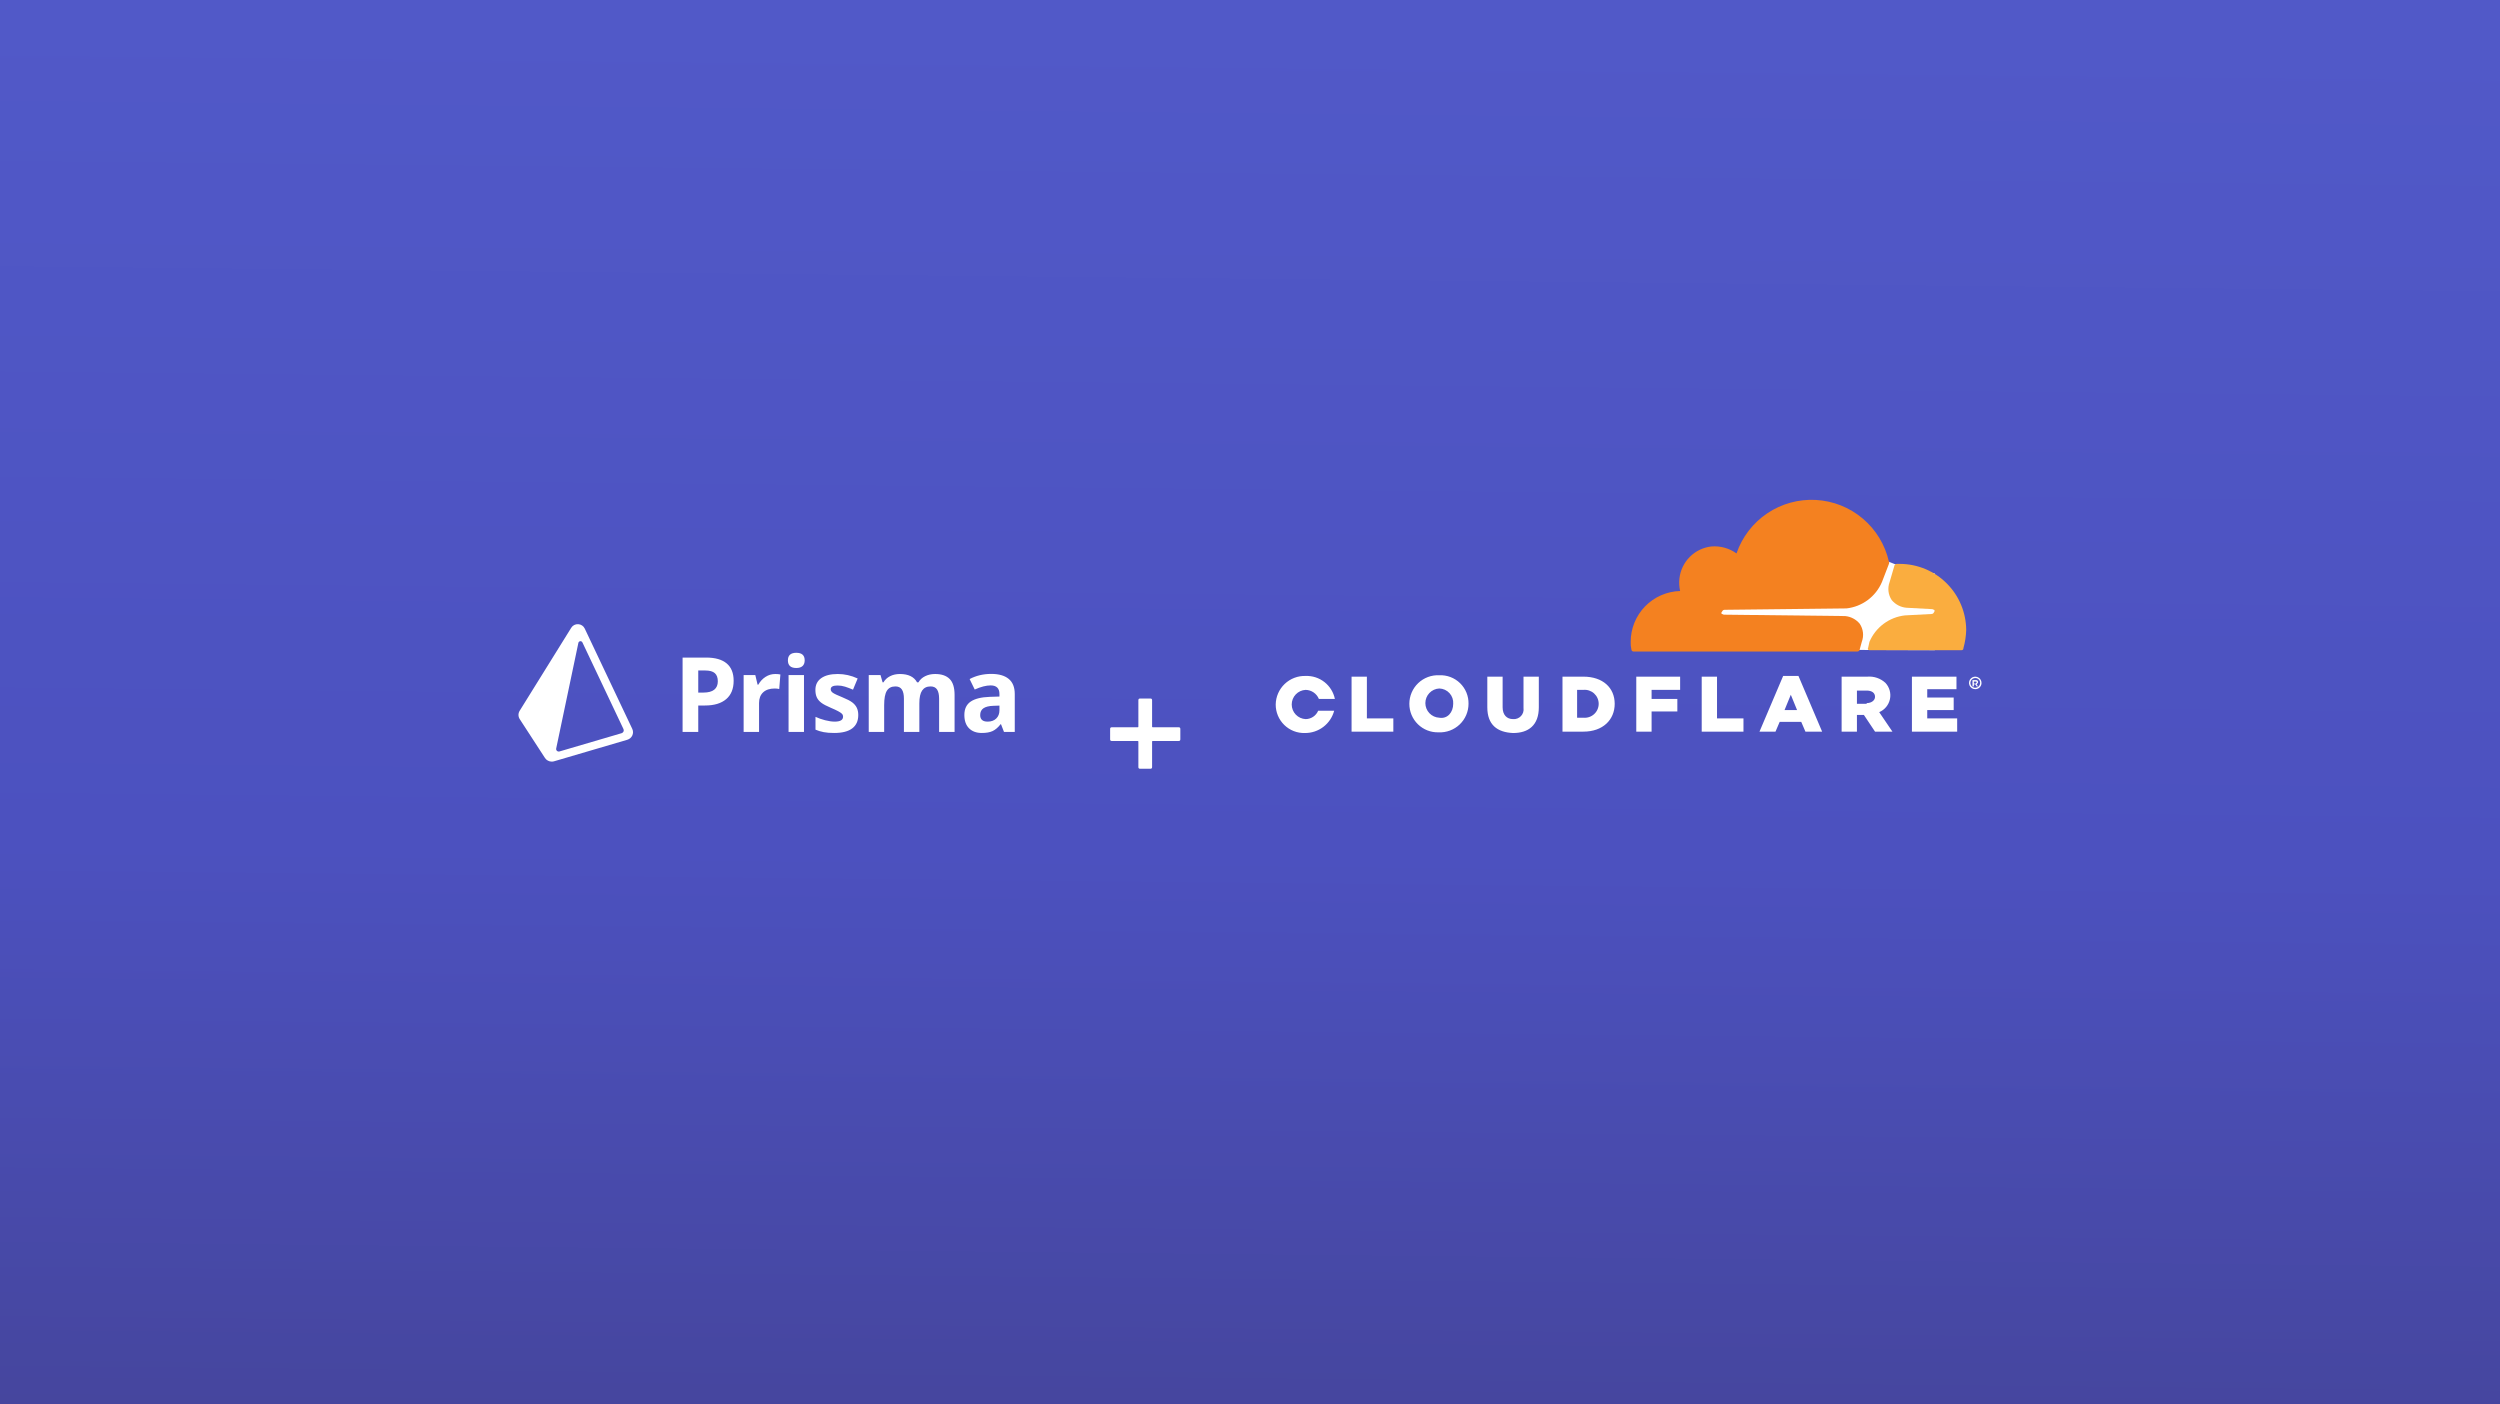 <svg width="844" height="474" viewBox="0 0 844 474" fill="none" xmlns="http://www.w3.org/2000/svg"><path fill="url(#paint0_linear_501_62)" d="M0 0h844v474H0z"/><path fill-rule="evenodd" clip-rule="evenodd" d="M235.73 233.814h1.741c1.627 0 2.844-.323 3.652-.97.808-.647 1.212-1.589 1.212-2.826 0-1.247-.339-2.169-1.015-2.765-.678-.595-1.738-.893-3.183-.893h-2.407v7.454zm11.946-3.984c0 2.702-.838 4.768-2.517 6.2-1.678 1.432-4.064 2.147-7.159 2.147h-2.27v8.931h-5.29v-25.111h7.97c3.026 0 5.327.656 6.903 1.967 1.576 1.311 2.363 3.266 2.363 5.866zM261.7 227.545c.706 0 1.291.052 1.758.155l-.392 4.912c-.422-.114-.933-.172-1.536-.172-1.662 0-2.956.429-3.884 1.288-.926.859-1.39 2.062-1.39 3.607v9.773h-5.205v-19.202h3.942l.768 3.229h.256c.592-1.076 1.391-1.944 2.398-2.603 1.007-.658 2.102-.987 3.285-.987zM266.219 247.108h5.206v-19.202h-5.206v19.202zm-.221-24.166c0-1.706.944-2.559 2.833-2.559 1.888 0 2.833.853 2.833 2.559 0 .813-.236 1.445-.708 1.898-.473.452-1.181.678-2.125.678-1.889 0-2.833-.859-2.833-2.576zM289.75 241.406c0 1.97-.679 3.47-2.039 4.5-1.36 1.03-3.394 1.546-6.101 1.546-1.389 0-2.571-.095-3.55-.284-.978-.188-1.894-.466-2.748-.833v-4.328c.968.458 2.057.842 3.269 1.151 1.211.309 2.278.463 3.199.463 1.889 0 2.834-.549 2.834-1.648 0-.412-.126-.747-.376-1.005-.25-.258-.682-.549-1.297-.876-.614-.327-1.434-.707-2.458-1.142-1.467-.618-2.546-1.191-3.233-1.718-.689-.526-1.19-1.13-1.502-1.812-.313-.681-.47-1.52-.47-2.516 0-1.706.657-3.026 1.972-3.959 1.314-.933 3.176-1.4 5.588-1.4 2.299 0 4.534.504 6.707 1.512l-1.569 3.778c-.956-.412-1.85-.75-2.68-1.013-.831-.264-1.678-.395-2.543-.395-1.536 0-2.304.418-2.304 1.253 0 .47.248.877.743 1.22.495.343 1.578.853 3.251 1.529 1.49.607 2.583 1.174 3.277 1.7.693.527 1.205 1.133 1.536 1.821.33.687.494 1.506.494 2.456zM310.371 247.108h-5.206v-11.215c0-1.386-.23-2.425-.69-3.118-.462-.692-1.187-1.039-2.177-1.039-1.33 0-2.298.492-2.901 1.477-.603.985-.904 2.605-.904 4.861v9.034h-5.206v-19.202h3.977l.7 2.456h.29c.512-.882 1.252-1.572 2.218-2.07.967-.498 2.077-.747 3.329-.747 2.855 0 4.789.939 5.802 2.817h.46c.513-.893 1.267-1.586 2.262-2.078.996-.493 2.119-.739 3.37-.739 2.162 0 3.798.558 4.907 1.674 1.109 1.117 1.664 2.906 1.664 5.368v12.521h-5.223v-11.215c0-1.386-.23-2.425-.69-3.118-.462-.692-1.187-1.039-2.177-1.039-1.274 0-2.226.458-2.859 1.374-.63.916-.946 2.37-.946 4.362v9.636zM337.413 238.211l-2.014.069c-1.513.046-2.639.321-3.379.825-.74.504-1.109 1.27-1.109 2.301 0 1.477.842 2.216 2.525 2.216 1.206 0 2.171-.35 2.893-1.048.722-.698 1.084-1.626 1.084-2.783v-1.58zm1.536 8.897l-1.007-2.611h-.137c-.876 1.112-1.778 1.881-2.705 2.311-.927.429-2.136.644-3.626.644-1.832 0-3.274-.527-4.327-1.58-1.052-1.054-1.578-2.554-1.578-4.5 0-2.038.708-3.541 2.124-4.509 1.418-.967 3.553-1.503 6.409-1.606l3.311-.103v-.842c0-1.946-.99-2.92-2.97-2.92-1.524 0-3.317.464-5.376 1.392l-1.723-3.539c2.196-1.156 4.631-1.735 7.304-1.735 2.56 0 4.523.562 5.888 1.684 1.365 1.122 2.048 2.828 2.048 5.118v12.796h-3.635zM209.859 247.526l-20.969 6.163c-.641.189-1.255-.362-1.12-1.004l7.491-35.651c.14-.667 1.067-.773 1.36-.155l13.87 29.269c.261.553-.037 1.204-.632 1.378zm3.596-1.453l-16.06-33.891c-.403-.847-1.243-1.407-2.196-1.459-.977-.056-1.853.412-2.347 1.209l-17.418 28.035c-.539.874-.528 1.951.031 2.815l8.514 13.106c.508.782 1.387 1.235 2.301 1.235.259 0 .519-.036.775-.112l24.714-7.263c.757-.223 1.376-.755 1.7-1.461.323-.705.318-1.513-.014-2.214z" fill="#fff"/><g clip-path="url(#clip0_501_62)"><path d="M653.218 193.653l-13.16-3.055-2.35-.94-60.394.47v29.14l75.904.235v-25.85z" fill="#fff"/><path d="M628.543 216.677c.378-1.001.512-2.078.389-3.14-.123-1.063-.498-2.081-1.094-2.97-.612-.734-1.363-1.34-2.21-1.784-.847-.443-1.773-.715-2.725-.801l-40.889-.47c-.235 0-.47-.235-.705-.235-.055-.041-.099-.094-.13-.155-.03-.061-.046-.129-.046-.197 0-.069.016-.136.046-.197.031-.062.075-.115.13-.156.235-.47.47-.705.94-.705l41.124-.47c2.611-.29 5.098-1.27 7.204-2.839s3.757-3.672 4.781-6.091l2.35-6.11c0-.235.235-.47 0-.705-1.278-5.69-4.378-10.808-8.83-14.576-4.452-3.768-10.012-5.979-15.836-6.298-5.823-.319-11.592 1.271-16.429 4.53-4.837 3.259-8.478 8.008-10.369 13.524-2.456-1.753-5.452-2.586-8.46-2.349-2.761.307-5.335 1.545-7.3 3.51-1.964 1.964-3.202 4.538-3.51 7.299-.156 1.414-.077 2.843.235 4.23-4.467.124-8.71 1.985-11.826 5.189-3.116 3.204-4.859 7.497-4.859 11.966-.038.868.041 1.738.235 2.585.011.183.089.357.219.487.13.129.303.207.486.218h75.434c.47 0 .94-.235.94-.705l.705-2.585z" fill="#F48120"/><path d="M641.468 190.37h-1.175c-.235 0-.47.235-.705.47l-1.645 5.64c-.378 1.001-.511 2.078-.389 3.141.123 1.063.498 2.081 1.094 2.969.612.734 1.363 1.341 2.21 1.784.847.444 1.773.716 2.725.801l8.695.47c.235 0 .47.235.705.235.054.041.099.094.129.156.031.061.047.128.047.197 0 .068-.016.136-.047.197-.03.061-.075.114-.129.155-.235.47-.47.705-.94.705l-8.93.47c-2.611.29-5.097 1.27-7.204 2.839-2.106 1.57-3.757 3.672-4.781 6.091l-.47 2.115c-.235.235 0 .705.47.705h31.02c.095.014.193.005.285-.026.092-.03.175-.082.243-.15.069-.069.12-.152.151-.244.03-.092.039-.189.026-.285.559-1.991.875-4.043.94-6.11-.038-5.909-2.402-11.566-6.58-15.745-4.179-4.178-9.836-6.542-15.745-6.58z" fill="#FAAD3F"/><path d="M666.847 232.667c-.418 0-.827-.124-1.175-.357-.347-.232-.619-.563-.779-.949-.16-.387-.202-.812-.12-1.222.082-.41.283-.787.579-1.083.296-.296.672-.497 1.083-.579.41-.081.835-.039 1.222.121.386.16.716.431.949.779.232.347.356.756.356 1.175.001.278-.052.553-.158.81-.106.257-.262.491-.459.688-.196.196-.43.352-.687.458-.257.106-.533.16-.811.159zm0-3.76c-.325 0-.643.096-.914.277-.27.181-.481.437-.605.738-.125.301-.157.631-.094.951.063.319.22.612.45.842.23.23.523.386.842.45.32.063.65.031.951-.094.3-.124.557-.335.738-.606.181-.27.277-.588.277-.913.006-.218-.033-.434-.114-.636s-.202-.386-.356-.539c-.153-.154-.337-.275-.539-.356-.202-.081-.418-.12-.636-.114zm.94 2.82h-.47l-.47-.705h-.47v.705h-.47v-2.115h1.175c.096-.014.194-.005.286.025.091.031.175.082.243.151.068.068.12.152.151.243.03.092.039.19.025.286 0 .235-.235.47-.47.705l.47.705zm-.705-1.175c.235 0 .235 0 .235-.235.001-.031-.005-.062-.016-.091-.012-.029-.029-.055-.051-.077-.022-.022-.048-.039-.077-.051-.029-.011-.06-.017-.091-.016h-.705v.705h.705v-.235zm-210.792-2.115h5.17v14.099h8.93v4.465h-14.1v-18.564zm19.505 9.164c0-1.305.265-2.597.779-3.797.514-1.199 1.266-2.283 2.211-3.183.944-.901 2.062-1.601 3.285-2.057 1.223-.456 2.526-.659 3.83-.597 1.292-.059 2.582.149 3.79.61 1.208.46 2.309 1.164 3.234 2.067.925.903 1.655 1.987 2.145 3.183.489 1.197.728 2.482.701 3.774 0 1.306-.265 2.598-.779 3.797-.514 1.2-1.266 2.284-2.211 3.184-.945.901-2.062 1.601-3.285 2.057-1.223.456-2.526.659-3.83.597-1.287.039-2.568-.183-3.767-.65-1.2-.468-2.292-1.173-3.213-2.072-.922-.899-1.652-1.974-2.149-3.162-.496-1.188-.748-2.463-.741-3.751zm14.805 0c.046-.651-.041-1.305-.254-1.922-.214-.617-.551-1.184-.99-1.668-.44-.483-.972-.872-1.566-1.144-.594-.271-1.237-.419-1.89-.435-1.267.061-2.462.608-3.337 1.527-.875.919-1.363 2.139-1.363 3.407 0 1.269.488 2.489 1.363 3.408s2.07 1.466 3.337 1.527c2.82.47 4.7-1.88 4.7-4.7zm11.515 1.175v-10.339h5.17v10.339c0 2.585 1.41 3.995 3.525 3.995.494.041.99-.03 1.453-.208.463-.178.879-.458 1.218-.82.339-.361.592-.795.74-1.268.147-.473.186-.973.114-1.464v-10.574h5.169v10.339c0 6.11-3.524 8.695-8.694 8.695-5.405-.235-8.695-2.82-8.695-8.695zm25.144-10.339h7.285c6.58 0 10.575 3.76 10.575 9.164 0 5.405-3.995 9.4-10.575 9.4h-7.05v-18.564h-.235zm7.285 13.864c.655.063 1.316-.012 1.94-.22.624-.208 1.198-.544 1.685-.986.487-.443.875-.982 1.142-1.584.266-.601.403-1.252.403-1.91 0-.657-.137-1.308-.403-1.91-.267-.601-.655-1.14-1.142-1.583-.487-.442-1.061-.778-1.685-.986-.624-.208-1.285-.283-1.94-.22h-2.115v9.399h2.115zm17.86-13.864h14.805v4.465h-9.635v3.055h8.695v4.229h-8.695v6.815h-5.17v-18.564zm22.09 0h5.17v14.099h8.929v4.465h-14.099v-18.564zm27.494-.235h5.17l7.99 18.799h-5.64l-1.41-3.29h-7.285l-1.41 3.29h-5.405l7.99-18.799zm4.7 11.514l-2.115-5.169-2.115 5.169h4.23zm15.04-11.279h8.695c1.109-.09 2.225.051 3.277.415s2.016.943 2.833 1.7c.673.726 1.162 1.603 1.424 2.558.263.954.291 1.958.084 2.926-.207.968-.645 1.872-1.276 2.636-.63.763-1.436 1.363-2.347 1.749l4.465 6.58h-5.875l-3.76-5.64h-2.35v5.64h-5.17v-18.564zm8.46 8.929c1.645 0 2.82-.94 2.82-2.114 0-1.41-1.175-2.115-2.82-2.115h-3.29v4.464h3.29v-.235zm15.275-8.929h15.039v4.23h-9.869v2.82h8.929v4.229h-8.929v2.82h10.104v4.465h-15.274v-18.564zm-200.452 11.514c-.355.831-.944 1.54-1.695 2.041-.751.501-1.632.772-2.535.779-1.268-.061-2.462-.608-3.337-1.527-.875-.919-1.363-2.139-1.363-3.408 0-1.268.488-2.488 1.363-3.407s2.069-1.466 3.337-1.527c.961.018 1.895.317 2.689.86.793.543 1.41 1.305 1.776 2.195h5.404c-.462-2.252-1.707-4.266-3.514-5.686-1.807-1.419-4.059-2.153-6.355-2.069-1.299-.043-2.594.174-3.808.638-1.214.463-2.324 1.164-3.265 2.06-.941.897-1.693 1.973-2.214 3.163-.52 1.191-.799 2.474-.818 3.773-.007 1.288.245 2.563.741 3.751.496 1.188 1.227 2.263 2.148 3.162s2.014 1.604 3.213 2.072c1.2.467 2.481.689 3.768.65 2.245.015 4.432-.714 6.218-2.075 1.786-1.361 3.07-3.276 3.651-5.445h-5.404z" fill="#fff"/></g><g filter="url(#filter0_ddd_501_62)"><path d="M397.925 234.855c.372 0 .558.186.558.558v3.514c0 .372-.186.557-.558.557h-8.757c-.149 0-.223.075-.223.224v8.59c0 .372-.186.557-.558.557h-3.514c-.372 0-.558-.185-.558-.557v-8.59c0-.149-.074-.224-.223-.224h-8.757c-.372 0-.558-.185-.558-.557v-3.514c0-.372.186-.558.558-.558h8.757c.149 0 .223-.075.223-.223v-8.925c0-.372.186-.558.558-.558h3.514c.372 0 .558.186.558.558v8.925c0 .148.074.223.223.223h8.757z" fill="#fff"/></g><defs><linearGradient id="paint0_linear_501_62" x1="23.521" y1="-496.418" x2="12.995" y2="553.163" gradientUnits="userSpaceOnUse"><stop stop-color="#5A67D8"/><stop offset=".745" stop-color="#4C51BF"/><stop offset="1" stop-color="#434190"/></linearGradient><clipPath id="clip0_501_62"><path fill="#fff" transform="translate(430.676 168.734)" d="M0 0h238.287v78.724H0z"/></clipPath><filter id="filter0_ddd_501_62" x="352.46" y="202.832" width="68.341" height="75.133" filterUnits="userSpaceOnUse" color-interpolation-filters="sRGB"><feFlood flood-opacity="0" result="BackgroundImageFix"/><feColorMatrix in="SourceAlpha" values="0 0 0 0 0 0 0 0 0 0 0 0 0 0 0 0 0 0 127 0" result="hardAlpha"/><feOffset dy="8.733"/><feGaussianBlur stdDeviation="10.188"/><feColorMatrix values="0 0 0 0 0.09 0 0 0 0 0.169 0 0 0 0 0.302 0 0 0 0.08 0"/><feBlend in2="BackgroundImageFix" result="effect1_dropShadow_501_62"/><feColorMatrix in="SourceAlpha" values="0 0 0 0 0 0 0 0 0 0 0 0 0 0 0 0 0 0 127 0" result="hardAlpha"/><feOffset dy="1.941"/><feGaussianBlur stdDeviation="6.307"/><feColorMatrix values="0 0 0 0 0.09 0 0 0 0 0.169 0 0 0 0 0.302 0 0 0 0.05 0"/><feBlend in2="effect1_dropShadow_501_62" result="effect2_dropShadow_501_62"/><feColorMatrix in="SourceAlpha" values="0 0 0 0 0 0 0 0 0 0 0 0 0 0 0 0 0 0 127 0" result="hardAlpha"/><feOffset/><feGaussianBlur stdDeviation="11.159"/><feComposite in2="hardAlpha" operator="out"/><feColorMatrix values="0 0 0 0 0.09 0 0 0 0 0.169 0 0 0 0 0.302 0 0 0 0.01 0"/><feBlend in2="effect2_dropShadow_501_62" result="effect3_dropShadow_501_62"/><feBlend in="SourceGraphic" in2="effect3_dropShadow_501_62" result="shape"/></filter></defs></svg>